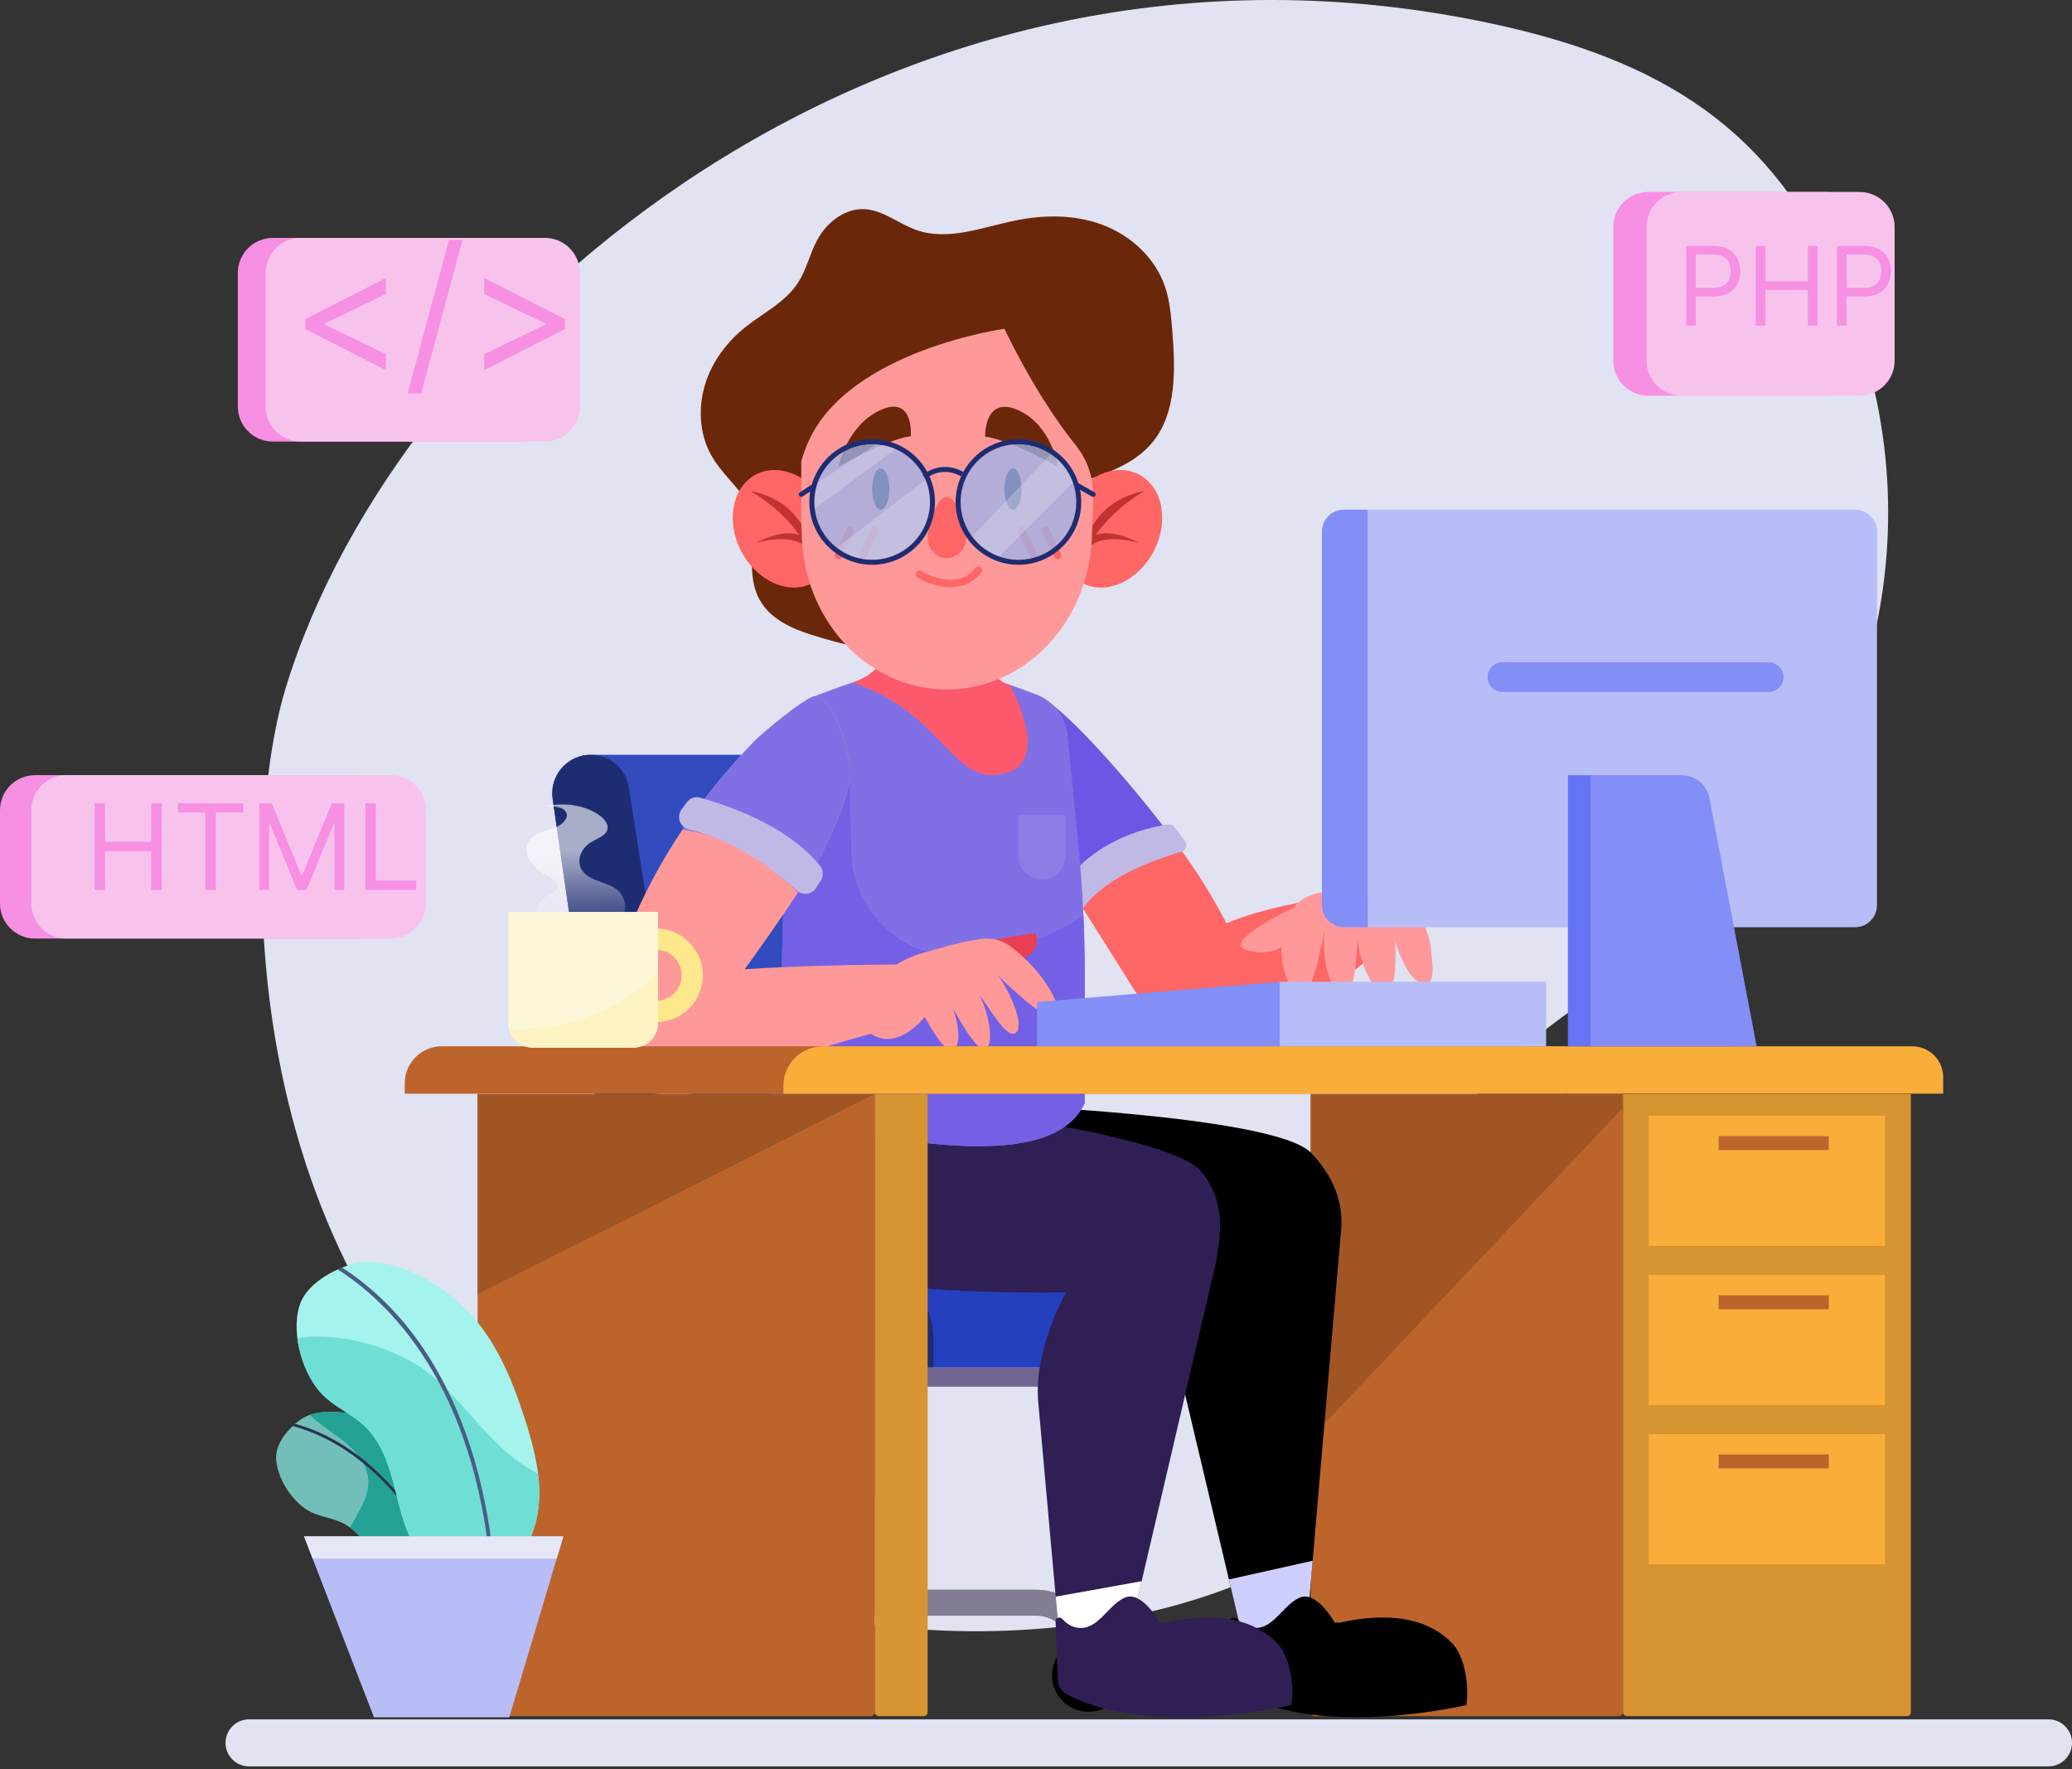 <svg width="246" height="210" viewBox="0 0 246 210" fill="none" xmlns="http://www.w3.org/2000/svg">
<rect x="0" y="0" width="246" height="210" fill="#333333" stroke="none"/>
<path d="M33.863 81.85C47.219 37.666 105.733 -12.409 176.984 2.773C197.611 7.168 210.48 15.538 218.362 33.64C231.539 63.9 219.631 90.692 209.163 102.509C199.007 113.973 183.297 119.245 174.02 131.474C168.966 138.137 166.293 146.67 166.611 155.116C166.752 158.826 167.446 162.536 167.065 166.227C166.308 173.56 161.186 179.693 155.21 183.758C138.895 194.852 98.132 200.619 66.027 178.876C27.307 152.654 28.489 99.629 33.863 81.85Z" fill="#E1E2F2"/>
<path d="M243.209 209.675H29.567C28.026 209.675 26.776 208.425 26.776 206.883C26.776 205.341 28.026 204.092 29.567 204.092H243.209C244.751 204.092 246 205.342 246 206.883C246 208.425 244.75 209.675 243.209 209.675Z" fill="#E1E2F2"/>
<path d="M61.388 52.417H32.393C30.098 52.417 28.237 50.556 28.237 48.261V32.395C28.237 30.1 30.098 28.239 32.393 28.239H61.388C63.683 28.239 65.544 30.1 65.544 32.395V48.261C65.543 50.556 63.683 52.417 61.388 52.417Z" fill="#F78FE2"/>
<path d="M64.69 52.417H35.695C33.4 52.417 31.539 50.556 31.539 48.261V32.395C31.539 30.1 33.4 28.239 35.695 28.239H64.69C66.985 28.239 68.846 30.1 68.846 32.395V48.261C68.846 50.556 66.985 52.417 64.69 52.417Z" fill="#F7C3ED"/>
<path d="M36.245 39.063V37.874L45.814 33V34.902L38.474 38.439L38.533 38.32V38.617L38.474 38.498L45.814 42.035V43.937L36.245 39.063ZM54.91 28.483L50.006 46.701H48.402L53.305 28.483H54.91ZM67.064 39.063L57.494 43.937V42.035L64.835 38.498L64.775 38.617V38.32L64.835 38.439L57.494 34.902V33L67.064 37.874V39.063Z" fill="#F78FE2"/>
<path d="M216.834 46.964H195.692C193.397 46.964 191.536 45.103 191.536 42.808V26.942C191.536 24.647 193.397 22.786 195.692 22.786H216.834C219.129 22.786 220.99 24.647 220.99 26.942V42.808C220.989 45.103 219.129 46.964 216.834 46.964Z" fill="#F78FE2"/>
<path d="M220.786 46.964H199.644C197.349 46.964 195.488 45.103 195.488 42.808V26.942C195.488 24.647 197.349 22.786 199.644 22.786H220.786C223.081 22.786 224.942 24.647 224.942 26.942V42.808C224.942 45.103 223.081 46.964 220.786 46.964Z" fill="#F7C3ED"/>
<path d="M200.2 38.649V29.189H203.397C204.139 29.189 204.746 29.323 205.217 29.591C205.691 29.856 206.042 30.215 206.27 30.667C206.498 31.12 206.612 31.625 206.612 32.182C206.612 32.74 206.498 33.246 206.27 33.702C206.045 34.158 205.697 34.521 205.226 34.792C204.755 35.06 204.151 35.194 203.415 35.194H201.124V34.178H203.378C203.887 34.178 204.295 34.09 204.603 33.914C204.91 33.739 205.134 33.502 205.272 33.203C205.414 32.901 205.485 32.561 205.485 32.182C205.485 31.803 205.414 31.465 205.272 31.166C205.134 30.867 204.909 30.633 204.598 30.464C204.287 30.291 203.874 30.205 203.36 30.205H201.346V38.649H200.2ZM208.457 38.649V29.189H209.603V33.402H214.647V29.189H215.793V38.649H214.647V34.418H209.603V38.649H208.457ZM218.086 38.649V29.189H221.283C222.025 29.189 222.631 29.323 223.102 29.591C223.577 29.856 223.928 30.215 224.156 30.667C224.384 31.12 224.497 31.625 224.497 32.182C224.497 32.74 224.384 33.246 224.156 33.702C223.931 34.158 223.583 34.521 223.112 34.792C222.641 35.06 222.037 35.194 221.301 35.194H219.01V34.178H221.264C221.772 34.178 222.18 34.09 222.488 33.914C222.796 33.739 223.019 33.502 223.158 33.203C223.3 32.901 223.37 32.561 223.37 32.182C223.37 31.803 223.3 31.465 223.158 31.166C223.019 30.867 222.795 30.633 222.484 30.464C222.172 30.291 221.76 30.205 221.246 30.205H219.232V38.649H218.086Z" fill="#F78FE2"/>
<path d="M42.689 111.409H4.156C1.861 111.409 0 109.548 0 107.253V96.168C0 93.873 1.861 92.013 4.156 92.013H42.689C44.984 92.013 46.845 93.873 46.845 96.168V107.253C46.845 109.548 44.984 111.409 42.689 111.409Z" fill="#F78FE2"/>
<path d="M46.408 111.409H7.875C5.58 111.409 3.719 109.548 3.719 107.253V96.168C3.719 93.873 5.58 92.013 7.875 92.013H46.408C48.704 92.013 50.564 93.873 50.564 96.168V107.253C50.564 109.548 48.704 111.409 46.408 111.409Z" fill="#F7C3ED"/>
<path d="M11.225 105.641V95.346H12.472V99.93H17.961V95.346H19.208V105.641H17.961V101.036H12.472V105.641H11.225ZM21.141 96.451V95.346H28.862V96.451H25.625V105.641H24.378V96.451H21.141ZM30.786 95.346H32.274L35.773 103.891H35.894L39.392 95.346H40.88V105.641H39.714V97.819H39.614L36.396 105.641H35.27L32.053 97.819H31.952V105.641H30.786V95.346ZM43.38 105.641V95.346H44.627V104.535H49.413V105.641H43.38Z" fill="#F78FE2"/>
<path d="M226.404 203.707H193.152C192.895 203.707 192.686 203.498 192.686 203.241V129.865H226.871V203.241C226.871 203.498 226.662 203.707 226.404 203.707Z" fill="#D69532"/>
<path d="M223.804 132.444H195.751V147.894H223.804V132.444Z" fill="#FAAE3A"/>
<path d="M217.121 134.868H204.043V136.52H217.121V134.868Z" fill="#BD642C"/>
<path d="M223.804 151.336H195.751V166.786H223.804V151.336Z" fill="#FAAE3A"/>
<path d="M217.121 153.76H204.043V155.412H217.121V153.76Z" fill="#BD642C"/>
<path d="M223.804 170.228H195.751V185.679H223.804V170.228Z" fill="#FAAE3A"/>
<path d="M217.121 172.652H204.043V174.304H217.121V172.652Z" fill="#BD642C"/>
<path d="M156.083 203.707H192.219C192.476 203.707 192.685 203.498 192.685 203.241V129.865H155.616V203.241C155.616 203.498 155.825 203.707 156.083 203.707Z" fill="#BD642C"/>
<path d="M155.616 129.865V169.613L156.161 170.139L192.685 131.503L192.568 129.865H155.616Z" fill="#A15525"/>
<path d="M107.216 162.285H101.634H83.151C83.151 163.567 84.189 164.606 85.472 164.606H101.634V189.43H107.216V164.606H130.237C131.518 164.606 132.558 163.567 132.558 162.285H107.216Z" fill="#706593"/>
<path d="M109.88 177.251H98.968V191.691H109.88V177.251Z" fill="#827D93"/>
<path d="M130.433 199.105H127.34V196.168C127.34 193.752 125.375 191.787 122.959 191.787H87.532C85.116 191.787 83.151 193.752 83.151 196.168V199.105H80.058V196.168C80.058 192.047 83.411 188.694 87.532 188.694H122.959C127.08 188.694 130.433 192.047 130.433 196.168V199.105Z" fill="#827D93"/>
<path d="M85.493 198.873C85.493 201.26 83.558 203.195 81.171 203.195C78.783 203.195 76.848 201.26 76.848 198.873C76.848 196.486 78.783 194.551 81.171 194.551C83.558 194.551 85.493 196.486 85.493 198.873Z" fill="black"/>
<path d="M133.55 198.873C133.55 201.26 131.615 203.195 129.227 203.195C126.84 203.195 124.905 201.26 124.905 198.873C124.905 196.486 126.84 194.551 129.227 194.551C131.615 194.551 133.55 196.486 133.55 198.873Z" fill="black"/>
<path d="M70.14 89.597H110.407C114.087 89.597 117.254 92.197 117.971 95.806L131.185 162.286H80.032C77.353 162.286 75.081 160.318 74.698 157.667L65.614 94.825C65.216 92.067 67.354 89.597 70.14 89.597Z" fill="#324BBF"/>
<path d="M95.395 150.341H144.647C148.274 150.341 151.214 153.281 151.214 156.908V162.285H95.395V150.341Z" fill="#2440BF"/>
<path d="M65.614 94.824L74.698 157.667C75.082 160.318 77.354 162.285 80.032 162.285H110.827V158.879C110.827 154.164 107.005 150.341 102.29 150.341H83.574L74.658 93.462C74.309 91.237 72.392 89.597 70.14 89.597C67.354 89.597 65.216 92.067 65.614 94.824Z" fill="#1E2D72"/>
<path d="M140.969 101.945C145.12 107.835 147.176 112.854 149.272 117.108C151.456 121.541 147.328 123.781 141.742 123.778C139.06 123.776 137.984 122.588 135.267 118.457L122.579 98.319C121.271 96.242 119.451 92.423 119.891 90.087C120.84 85.05 123.997 83.07 123.997 83.07C126.842 84.49 135.597 94.323 140.969 101.945Z" fill="#FF6666"/>
<path d="M139.228 99.554C133.871 92.403 126.551 84.344 123.996 83.069C123.996 83.069 120.838 85.049 119.89 90.086C119.45 92.422 121.27 96.241 122.579 98.318L127.65 106.369C129.897 104.484 133.907 101.582 139.228 99.554Z" fill="#6C57E5"/>
<path d="M139.425 98.17C139.245 97.935 138.945 97.814 138.652 97.861C131.057 99.09 127.241 103.232 125.459 106.117L125.623 106.377L126.865 108.347C127.185 108.857 127.924 108.844 128.236 108.329C130.419 104.717 135.642 102.471 140.277 101.096C140.812 100.938 141.028 100.295 140.694 99.847C140.28 99.293 139.856 98.733 139.425 98.17Z" fill="#C0B9E5"/>
<path d="M137.576 121.931C136.024 118.395 138.004 113.105 144.91 109.912C152.221 106.532 163.886 105.932 163.886 105.932L165.919 110.061C165.919 110.061 164.214 113.362 155.616 118.811C146.626 124.509 138.837 124.954 137.576 121.931Z" fill="#FF6666"/>
<path d="M153.095 111.589C153.095 111.589 151.663 113.737 148.117 112.819C144.57 111.902 154.127 107.481 154.127 107.481L153.095 111.589Z" fill="#FF9999"/>
<path d="M168.612 108.878C167.5 106.98 164.871 105.726 162.227 105.747L158.092 105.779C158.091 105.784 158.092 105.788 158.092 105.792C156.124 105.884 154.379 106.503 153.358 108.036C150.752 112.823 152.979 117.79 154.218 118.007C156.035 118.326 156.83 111.734 157.319 110.413C156.926 111.741 157.26 116.979 159.146 117.665C161.086 118.32 160.95 113.476 161.194 111.584C161.266 113.133 162.555 117.541 164.413 117.89C166.104 118.159 165.586 111.633 165.657 111.663C165.588 111.636 166.854 116.147 168.842 116.738C170.703 117.275 169.938 113.682 169.907 112.742C169.907 112.743 169.807 110.919 168.612 108.878Z" fill="#FF9999"/>
<path d="M155.685 136.871C150.726 131.633 106.051 130.638 106.051 130.638C106.051 130.638 103.499 140.611 105.458 145.598C107.185 149.995 133.381 149.996 143.02 150.162C142.516 150.852 138.901 156.175 140.514 164.722L148.52 198.528L154.722 198.297L159.167 146.639C159.521 143.972 159.113 140.492 155.685 136.871Z" fill="black"/>
<path d="M148.521 198.528H148.521L154.723 198.297L155.844 185.266L145.906 187.485L148.521 198.528Z" fill="#CFCFFF"/>
<path d="M146.083 192.414C146.03 192.057 146.588 191.867 146.858 192.15C147.31 192.627 147.828 193.068 148.604 193.203C151.071 193.63 152.161 190.671 154.23 189.672C156.299 188.674 158.474 192.626 158.474 192.626C158.656 192.616 158.849 192.6 159.043 192.584C159.042 192.598 159.039 192.611 159.037 192.625C162.814 191.767 168.711 191.198 172.433 195.086C173.79 196.504 174.47 199.758 174.098 202.4C174.098 202.4 157.54 206.32 147.593 201.217C146.927 200.875 146.46 200.331 146.369 199.696L146.083 192.414Z" fill="black"/>
<path d="M142.564 139.008C137.938 133.474 93.407 129.212 93.407 129.212C93.407 129.212 87.662 140.835 92.338 147.736C95.668 152.651 112.601 153.593 126.551 153.422C126.553 153.428 126.557 153.442 126.557 153.442C126.557 153.442 122.68 160.196 123.27 166.48L126.33 200.567H132.537L144.342 149.988C144.876 146.782 145.74 142.807 142.564 139.008Z" fill="#301F55"/>
<path d="M125.339 189.525L126.33 200.567H132.537L135.541 187.695L125.339 189.525Z" fill="white"/>
<path d="M125.323 192.414C125.27 192.057 125.828 191.867 126.097 192.15C126.549 192.627 127.067 193.068 127.843 193.203C130.311 193.63 131.401 190.671 133.469 189.672C135.538 188.674 137.713 192.626 137.713 192.626C137.895 192.616 138.088 192.6 138.282 192.583C138.281 192.598 138.278 192.611 138.277 192.625C142.054 191.767 147.95 191.198 151.672 195.086C153.029 196.503 153.709 199.758 153.338 202.4C153.338 202.4 136.78 206.32 126.831 201.217C126.166 200.875 125.699 200.331 125.608 199.696L125.323 192.414Z" fill="#301F55"/>
<path d="M128.009 100.017L126.764 87.516C126.631 85.236 125.173 83.247 123.035 82.438C118.715 80.805 112.971 78.858 110.141 78.858C107.311 78.858 101.566 80.805 97.246 82.438C95.092 83.253 93.627 85.266 93.513 87.611L92.78 116.334L91.367 131.844L92.854 132.273C93.39 132.428 106.093 136.059 116.178 136.06H116.18C122.776 136.06 126.822 134.527 128.55 131.373L128.78 130.953L128.786 115.72C128.788 110.494 128.527 105.211 128.009 100.017Z" fill="#8170E5"/>
<path d="M105.653 76.085L106.75 68.737L116.847 71.158L117.092 77.603C117.156 79.311 118.275 80.791 119.893 81.344L119.92 81.353C121.596 84.647 123.767 90.339 119.615 91.7C113.171 93.813 112.193 84.652 101.417 81.103V80.94C103.647 80.195 105.306 78.411 105.653 76.085Z" fill="#FC596C"/>
<path d="M128.624 108.696C123.592 111.916 118.545 113.393 113.839 113.502C106.923 113.661 101.234 108.067 101.075 101.151L100.827 90.396L93.462 89.597L93.148 101.899L92.78 116.334L91.367 131.844L92.854 132.273C93.39 132.428 106.093 136.059 116.178 136.06H116.18C122.776 136.06 126.822 134.527 128.55 131.373L128.78 130.953L128.786 115.72C128.787 113.385 128.727 111.04 128.624 108.696Z" fill="#7360E5"/>
<path d="M120.917 96.75H126.476V101.616C126.476 103.151 125.232 104.395 123.697 104.395C122.161 104.395 120.917 103.151 120.917 101.616L120.917 96.75Z" fill="#8D7EE5"/>
<path d="M71.343 125.236C70.834 121.409 74.205 116.876 81.726 115.727C89.688 114.51 106.434 114.494 106.434 114.494L105.213 122.236C105.213 122.236 94.27 124.979 88.21 127.893C78.618 132.505 71.714 128.491 71.343 125.236Z" fill="#FF9999"/>
<path d="M114.095 115.048C114.949 115.445 115.906 115.709 116.848 115.979C118.319 115.423 121.108 114.282 122.366 113.199C123.568 112.166 122.945 110.744 122.945 110.744C122.945 110.744 118.378 111.468 115.105 112.001C114.716 112.064 114.331 112.081 113.948 112.081C114.26 113.042 114.339 114.073 114.095 115.048Z" fill="#E83F53"/>
<path d="M125.503 120.708C126.263 120.094 124.403 115.602 119.799 112.21C119.19 111.822 118.582 111.589 117.982 111.477C117.905 111.456 117.804 111.446 117.691 111.441C117.07 111.367 116.459 111.42 115.868 111.574C114.197 111.738 110.213 112.95 110.191 112.955C107.263 113.619 105.676 115.027 104.152 116.026C100.019 118.735 102.042 121.356 102.042 121.356C105.611 126.151 109.788 120.719 109.788 120.719C110.304 121.569 112.34 125.545 113.361 124.435C114.441 123.234 113.131 119.569 113.098 119.616C113.132 119.566 116.026 125.289 117.078 124.476C118.204 123.535 117.075 119.441 116.239 118.033C117.498 119.64 119.699 123.732 120.709 122.49C121.662 121.239 119.376 116.727 118.334 115.674C119.44 116.689 124.388 121.608 125.503 120.708Z" fill="#FF9999"/>
<path d="M71.292 123.142C71.063 124.79 77.009 126.151 77.009 126.151L86.364 117.867C86.364 117.867 95.752 105.203 98.01 100.485C99.073 98.264 101.238 93.528 100.944 91.084C100.678 88.873 99.003 82.726 96.778 82.64C95.816 82.602 90.541 86.958 89.469 88.072C82.01 95.817 73.431 107.76 71.292 123.142Z" fill="#FF9999"/>
<path d="M98.01 100.485C99.073 98.264 101.238 93.528 100.944 91.084C100.679 88.873 99.003 82.726 96.778 82.64C95.816 82.602 90.542 86.958 89.469 88.072C86.679 90.969 83.731 94.455 81.023 98.489C84.274 98.836 89.153 100.455 94.755 105.932C96.161 103.792 97.371 101.82 98.01 100.485Z" fill="#8170E5"/>
<path d="M97.353 102.751C93.893 98.535 87.993 96.076 83.165 94.69C82.553 94.515 81.897 94.732 81.521 95.245C81.316 95.526 81.11 95.81 80.905 96.097C80.281 96.971 80.74 98.209 81.787 98.453C85.212 99.247 89.634 101.221 94.589 105.705C95.289 106.338 96.389 106.198 96.896 105.402C97.089 105.099 97.277 104.801 97.459 104.51C97.802 103.96 97.763 103.252 97.353 102.751Z" fill="#C0B9E5"/>
<path d="M96.359 75.354C93.944 74.603 91.422 73.453 90.172 71.164C89.064 69.135 89.191 66.635 89.495 64.319C89.621 63.361 89.77 62.377 89.558 61.435C89.413 60.79 89.105 60.197 88.753 59.646C87.451 57.61 85.529 56.047 84.375 53.916C83.034 51.44 82.877 48.358 83.708 45.648C84.538 42.937 86.295 40.594 88.455 38.862C90.621 37.124 93.266 35.883 94.779 33.507C95.768 31.955 96.165 30.07 97.049 28.449C98.197 26.341 100.362 24.698 102.678 24.832C104.877 24.96 106.715 26.576 108.805 27.309C112.553 28.624 116.577 26.997 120.455 26.195C123.91 25.48 127.566 25.445 130.883 26.685C134.2 27.924 137.136 30.555 138.317 34.025C138.883 35.689 139.036 37.47 139.178 39.23C139.546 43.813 139.716 48.923 136.881 52.438C134.826 54.987 131.622 56.114 128.587 57.134C123.754 58.758 118.707 60.541 115.24 64.419C113.537 66.325 112.315 68.636 111.112 70.92C111.112 72.002 109.316 74.501 108.714 75.436C108.124 76.352 107.611 76.841 106.544 76.996C103.358 77.46 99.387 76.296 96.359 75.354Z" fill="#6B2709"/>
<path d="M126.753 60.099C124.893 63.657 125.673 67.736 128.494 69.212C131.316 70.687 135.111 68.999 136.972 65.441C138.832 61.884 138.052 57.803 135.231 56.328C132.409 54.853 128.614 56.541 126.753 60.099Z" fill="#FF6666"/>
<path d="M128.386 66.891C128.397 66.747 128.424 66.622 128.439 66.481C128.418 66.582 128.405 66.667 128.397 66.734C128.415 66.01 128.521 65.417 128.705 64.952C130.174 58.93 135.805 58.324 135.805 58.324C132.953 60.045 131.171 61.945 130.068 63.519C132.093 62.694 135.223 64.44 135.223 64.44C131.51 63.456 129.821 64.271 129.046 65.217C128.534 66.236 128.386 66.891 128.386 66.891Z" fill="#C23232"/>
<path d="M98.221 60.099C100.081 63.657 99.302 67.736 96.48 69.212C93.659 70.687 89.863 68.999 88.004 65.441C86.144 61.884 86.923 57.803 89.745 56.328C92.566 54.853 96.361 56.541 98.221 60.099Z" fill="#FF6666"/>
<path d="M96.588 66.891C96.577 66.747 96.549 66.622 96.535 66.481C96.556 66.582 96.569 66.667 96.576 66.734C96.559 66.01 96.453 65.417 96.269 64.952C94.799 58.93 89.169 58.324 89.169 58.324C92.022 60.045 93.803 61.945 94.906 63.519C92.881 62.694 89.751 64.44 89.751 64.44C93.464 63.456 95.153 64.271 95.928 65.217C96.439 66.236 96.588 66.891 96.588 66.891Z" fill="#C23232"/>
<path d="M127.708 52.836C125.75 50.406 122.622 45.973 119.246 39.026C119.246 39.026 100.938 41.578 96.035 52.298C95.664 53.111 95.339 53.948 95.13 54.837V61.793L95.183 63.023C95.183 73.417 102.9 81.843 112.419 81.843C121.939 81.843 129.656 73.418 129.656 63.023L129.791 59.904V58.715C129.791 56.573 129.052 54.504 127.708 52.836Z" fill="#FF9999"/>
<path d="M104.571 60.509C105.136 60.509 105.594 59.412 105.594 58.06C105.594 56.708 105.136 55.611 104.571 55.611C104.006 55.611 103.548 56.708 103.548 58.06C103.548 59.412 104.006 60.509 104.571 60.509Z" fill="#28202E"/>
<path d="M99.528 55.407C99.528 55.407 105.122 52.189 108.137 51.774C108.137 51.774 108.555 46.87 104.553 48.669C100.55 50.468 99.528 55.407 99.528 55.407Z" fill="#6B2709"/>
<path d="M120.269 60.509C120.834 60.509 121.291 59.412 121.291 58.06C121.291 56.708 120.834 55.611 120.269 55.611C119.704 55.611 119.246 56.708 119.246 58.06C119.246 59.412 119.704 60.509 120.269 60.509Z" fill="#28202E"/>
<path d="M125.602 55.38C125.602 55.38 119.977 52.216 116.959 51.83C116.959 51.83 116.818 46.909 120.838 48.669C124.858 50.429 125.602 55.38 125.602 55.38Z" fill="#6B2709"/>
<path d="M110.141 63.851C110.141 65.179 111.161 66.256 112.419 66.256C113.678 66.256 114.698 65.179 114.698 63.851C114.698 62.522 113.678 58.98 112.419 58.98C111.161 58.98 110.141 62.522 110.141 63.851Z" fill="#FF6666"/>
<path d="M109.539 68.889C109.319 68.779 109.119 68.667 108.942 68.556C108.73 68.424 108.665 68.145 108.798 67.933C108.93 67.722 109.204 67.656 109.422 67.788C109.59 67.892 113.525 70.287 115.792 67.419C115.948 67.223 116.231 67.191 116.429 67.345C116.625 67.5 116.658 67.785 116.503 67.981C114.523 70.485 111.365 69.797 109.539 68.889Z" fill="#FF6666"/>
<path d="M122.72 66.375C122.785 66.375 122.853 66.361 122.916 66.33C123.142 66.221 123.236 65.95 123.128 65.725L121.699 62.768C121.591 62.543 121.32 62.45 121.095 62.557C120.869 62.666 120.775 62.937 120.884 63.162L122.312 66.119C122.39 66.281 122.551 66.375 122.72 66.375Z" fill="#FF6666"/>
<path d="M125.576 66.375C125.642 66.375 125.71 66.361 125.773 66.33C125.998 66.221 126.093 65.95 125.984 65.725L124.556 62.768C124.447 62.543 124.176 62.45 123.951 62.557C123.726 62.666 123.632 62.937 123.741 63.162L125.169 66.119C125.246 66.281 125.408 66.375 125.576 66.375Z" fill="#FF6666"/>
<path d="M102.391 66.375C102.559 66.375 102.72 66.281 102.799 66.119L104.227 63.161C104.336 62.937 104.242 62.666 104.016 62.557C103.79 62.449 103.52 62.543 103.412 62.768L101.983 65.725C101.875 65.95 101.969 66.221 102.195 66.329C102.257 66.361 102.324 66.375 102.391 66.375Z" fill="#FF6666"/>
<path d="M99.534 66.375C99.703 66.375 99.864 66.281 99.942 66.119L101.371 63.161C101.48 62.937 101.386 62.666 101.159 62.557C100.934 62.449 100.664 62.543 100.555 62.768L99.127 65.725C99.018 65.95 99.112 66.221 99.337 66.329C99.401 66.361 99.468 66.375 99.534 66.375Z" fill="#FF6666"/>
<path opacity="0.77" d="M110.318 60.682C110.927 56.94 108.388 53.413 104.646 52.804C100.904 52.194 97.377 54.734 96.768 58.476C96.158 62.218 98.698 65.745 102.44 66.354C106.182 66.963 109.709 64.424 110.318 60.682Z" fill="#9FB3E9"/>
<path opacity="0.22" d="M109.88 56.933L99.363 65.016C100.522 65.91 101.971 66.448 103.549 66.448C107.34 66.448 110.413 63.374 110.413 59.584C110.412 58.644 110.222 57.748 109.88 56.933Z" fill="white"/>
<path opacity="0.22" d="M104.015 52.744L97.09 57.277C96.832 57.999 96.683 58.774 96.683 59.585C96.683 59.857 96.704 60.124 96.734 60.388L106.307 53.302C105.598 52.989 104.826 52.798 104.015 52.744Z" fill="white"/>
<path d="M103.548 52.72C107.339 52.72 110.413 55.792 110.413 59.584C110.413 63.375 107.339 66.449 103.548 66.449C99.757 66.449 96.684 63.375 96.684 59.584C96.684 55.793 99.757 52.72 103.548 52.72ZM103.548 52.127C99.436 52.127 96.091 55.472 96.091 59.584C96.091 63.696 99.436 67.041 103.548 67.041C107.66 67.041 111.005 63.696 111.005 59.584C111.004 55.472 107.66 52.127 103.548 52.127Z" fill="#1E2D72"/>
<path opacity="0.77" d="M127.782 59.584C127.782 63.375 124.708 66.449 120.917 66.449C117.126 66.449 114.053 63.375 114.053 59.584C114.053 55.793 117.126 52.72 120.917 52.72C124.708 52.72 127.782 55.793 127.782 59.584Z" fill="#9FB3E9"/>
<path opacity="0.22" d="M124.773 53.905L115.427 63.692C116.234 64.768 117.346 65.597 118.638 66.052L127.38 57.29C126.888 55.903 125.969 54.719 124.773 53.905Z" fill="white"/>
<path d="M120.917 52.72C124.708 52.72 127.782 55.792 127.782 59.584C127.782 63.375 124.708 66.449 120.917 66.449C117.126 66.449 114.053 63.375 114.053 59.584C114.053 55.793 117.126 52.72 120.917 52.72ZM120.917 52.127C116.806 52.127 113.461 55.472 113.461 59.584C113.461 63.696 116.806 67.041 120.917 67.041C125.029 67.041 128.374 63.696 128.374 59.584C128.374 55.472 125.029 52.127 120.917 52.127Z" fill="#1E2D72"/>
<path d="M109.928 56.825L109.529 56.386C109.55 56.367 111.648 54.501 114.374 56.024L114.085 56.541C111.73 55.225 109.946 56.809 109.928 56.825Z" fill="#1E2D72"/>
<path d="M95.13 58.98C95.033 58.98 94.939 58.933 94.882 58.846C94.793 58.709 94.831 58.525 94.968 58.436L96.427 57.485C96.564 57.396 96.747 57.434 96.837 57.571C96.926 57.709 96.888 57.892 96.751 57.981L95.292 58.932C95.242 58.964 95.186 58.98 95.13 58.98Z" fill="#1E2D72"/>
<path d="M129.791 58.98C129.741 58.98 129.691 58.968 129.645 58.941L127.636 57.808C127.494 57.728 127.444 57.547 127.524 57.405C127.606 57.262 127.787 57.213 127.928 57.293L129.937 58.426C130.079 58.507 130.129 58.687 130.049 58.83C129.994 58.926 129.893 58.98 129.791 58.98Z" fill="#1E2D72"/>
<path d="M185.748 124.199H52.447C50.02 124.199 48.053 126.166 48.053 128.594V129.824H185.748V124.199Z" fill="#BD642C"/>
<path d="M57.169 203.707H103.394C103.652 203.707 103.861 203.498 103.861 203.241V129.865H56.702V203.241C56.703 203.498 56.912 203.707 57.169 203.707Z" fill="#BD642C"/>
<path d="M56.703 153.634L103.861 129.865H56.703V153.634Z" fill="#A15525"/>
<path d="M109.668 203.707H104.328C104.07 203.707 103.861 203.498 103.861 203.241V129.865H110.135V203.241C110.134 203.498 109.925 203.707 109.668 203.707Z" fill="#D69532"/>
<path d="M227.04 124.199H97.704C95.112 124.199 93.01 126.3 93.01 128.893V129.824H230.706V127.865C230.706 125.84 229.064 124.199 227.04 124.199Z" fill="#FAAE3A"/>
<path opacity="0.61" d="M69.575 103.826C68.254 102.783 68.686 100.865 70.174 99.969C70.864 99.553 71.781 99.256 72.066 98.615C72.368 97.932 71.78 97.202 71.086 96.723C69.43 95.582 66.977 95.189 64.876 95.727C65.701 95.698 66.685 95.737 67.12 96.281C67.656 96.952 66.891 97.827 65.997 98.202C65.103 98.576 64.028 98.726 63.302 99.279C62.473 99.908 62.319 100.945 62.7 101.796C63.082 102.647 63.915 103.333 64.835 103.881C65.222 104.112 65.636 104.33 65.913 104.641C66.192 104.953 66.302 105.391 66.035 105.708C65.847 105.932 65.516 106.051 65.224 106.192C64.616 106.484 64.11 106.918 63.864 107.441C63.376 108.481 64.04 109.707 65.19 110.359C67.191 111.495 72.125 111.351 73.573 109.532C74.353 108.553 74.453 107.071 73.713 106.073C72.778 104.813 70.803 104.797 69.575 103.826Z" fill="url(#paint0_linear_24_251)"/>
<path d="M77.893 121.326C74.833 121.326 72.342 118.836 72.342 115.775C72.342 112.714 74.832 110.224 77.893 110.224C80.954 110.224 83.444 112.713 83.444 115.775C83.444 118.836 80.954 121.326 77.893 121.326ZM77.893 112.739C76.219 112.739 74.857 114.101 74.857 115.775C74.857 117.449 76.219 118.811 77.893 118.811C79.567 118.811 80.929 117.449 80.929 115.775C80.929 114.101 79.567 112.739 77.893 112.739Z" fill="#FDE98B"/>
<path d="M78.116 108.245V121.448C78.116 123.056 76.813 124.359 75.205 124.359H63.256C61.649 124.359 60.346 123.056 60.346 121.448V108.245H78.116V108.245Z" fill="#FDF7DA"/>
<path d="M60.457 122.193C60.805 123.441 61.948 124.359 63.307 124.359H75.154C76.79 124.359 78.116 123.033 78.116 121.397V115.297C72.598 121.166 65.364 122.26 60.457 122.193Z" fill="#FDF3C3"/>
<path d="M151.929 124.199H123.111V118.941L151.929 116.536V124.199Z" fill="#838EF7"/>
<path d="M183.567 116.536H151.929V124.199H183.567V116.536Z" fill="#B7BDF7"/>
<path d="M220.246 110.061H162.381V60.498H220.246C221.683 60.498 222.848 61.663 222.848 63.101V107.459C222.848 108.896 221.683 110.061 220.246 110.061Z" fill="#B7BDF7"/>
<path d="M209.993 82.137H178.375C177.402 82.137 176.613 81.348 176.613 80.375C176.613 79.402 177.402 78.614 178.375 78.614H209.993C210.966 78.614 211.755 79.402 211.755 80.375C211.755 81.348 210.966 82.137 209.993 82.137Z" fill="#838EF7"/>
<path d="M159.552 110.061H162.381V60.498H159.552C158.115 60.498 156.949 61.663 156.949 63.101V107.459C156.949 108.896 158.115 110.061 159.552 110.061Z" fill="#838EF7"/>
<path d="M186.149 92.024V124.199H205.877L199.755 92.024H186.149Z" fill="#6573F7"/>
<path d="M188.83 92.024V124.199H208.558L202.952 94.735C202.653 93.162 201.277 92.024 199.676 92.024H188.83Z" fill="#838EF7"/>
<path d="M52.538 176.193C50.644 173.508 48.476 170.886 45.614 169.286C42.752 167.687 38.228 166.762 35.645 168.536C35.12 168.898 32.742 170.786 32.782 173.051C32.824 175.451 34.805 178.515 37.03 179.539C38.211 180.083 39.534 180.22 40.702 180.798C42.76 181.817 43.962 183.983 45.165 185.945C46.367 187.907 47.944 189.96 50.174 190.395C52.229 190.796 54.303 189.581 55.255 187.789C56.208 185.998 56.166 183.763 55.542 181.756C54.918 179.748 53.761 177.928 52.538 176.193Z" fill="#71BFB8"/>
<path d="M52.538 176.193C50.644 173.508 48.476 170.886 45.614 169.286C43.138 167.903 39.424 167.032 36.794 167.968C38.706 169.814 41.412 171.001 42.887 173.305C44.888 176.429 42.915 178.749 41.557 181.328C43.11 182.46 44.14 184.274 45.164 185.945C46.367 187.907 47.944 189.96 50.174 190.396C52.229 190.797 54.304 189.581 55.256 187.79C56.208 185.999 56.166 183.764 55.542 181.757C54.918 179.748 53.761 177.928 52.538 176.193Z" fill="#23A195"/>
<path d="M40.791 171.582C38.59 170.199 36.585 169.438 35.041 169.014C34.951 169.094 34.856 169.178 34.757 169.272C39.197 170.456 47.987 174.635 53.968 189.336C54.051 189.268 54.133 189.199 54.212 189.126C50.115 179.122 44.768 174.08 40.791 171.582Z" fill="#273350"/>
<path d="M62.283 168.337C60.81 163.772 58.916 159.168 55.565 155.658C52.215 152.147 46.188 148.811 41.696 150.082C40.781 150.341 36.529 151.862 35.552 155.005C34.517 158.334 35.942 163.463 38.645 165.887C40.081 167.176 41.905 167.968 43.304 169.296C45.773 171.639 46.499 175.175 47.317 178.428C48.135 181.682 49.446 185.233 52.426 186.848C55.173 188.337 58.687 187.606 60.862 185.568C63.038 183.53 63.998 180.429 64.026 177.377C64.053 174.325 63.236 171.287 62.283 168.337Z" fill="#A4F4ED"/>
<path d="M50.636 162.794C47.16 160.126 40.469 157.983 35.31 158.85C35.641 161.51 36.862 164.288 38.646 165.887C40.082 167.176 41.906 167.968 43.306 169.296C45.775 171.639 46.5 175.175 47.318 178.428C48.136 181.682 49.447 185.233 52.428 186.848C55.174 188.337 58.688 187.606 60.863 185.568C63.039 183.53 63.999 180.429 64.027 177.377C64.034 176.564 63.978 175.752 63.879 174.943C63.382 174.672 62.889 174.396 62.419 174.098C57.819 171.18 54.964 166.115 50.636 162.794Z" fill="#6FDED4"/>
<path d="M47.641 156.627C45.135 153.718 42.625 151.754 40.615 150.467C40.45 150.535 40.277 150.608 40.092 150.693C45.883 154.348 56.506 164.116 58.319 187.117C58.468 187.061 58.618 187.004 58.763 186.938C57.492 171.275 52.17 161.884 47.641 156.627Z" fill="#4A5C85"/>
<path d="M36.098 182.375H66.882L60.465 203.85H44.4L36.098 182.375Z" fill="#B7BDF7"/>
<path d="M66.093 185.012L66.882 182.375H36.098L37.117 185.012H66.093Z" fill="#E6E7F7"/>
<defs>
<linearGradient id="paint0_linear_24_251" x1="68.195" y1="96.293" x2="68.635" y2="117.751" gradientUnits="userSpaceOnUse">
<stop offset="0.22" stop-color="white"/>
<stop offset="0.699" stop-color="white" stop-opacity="0"/>
</linearGradient>
</defs>
</svg>
